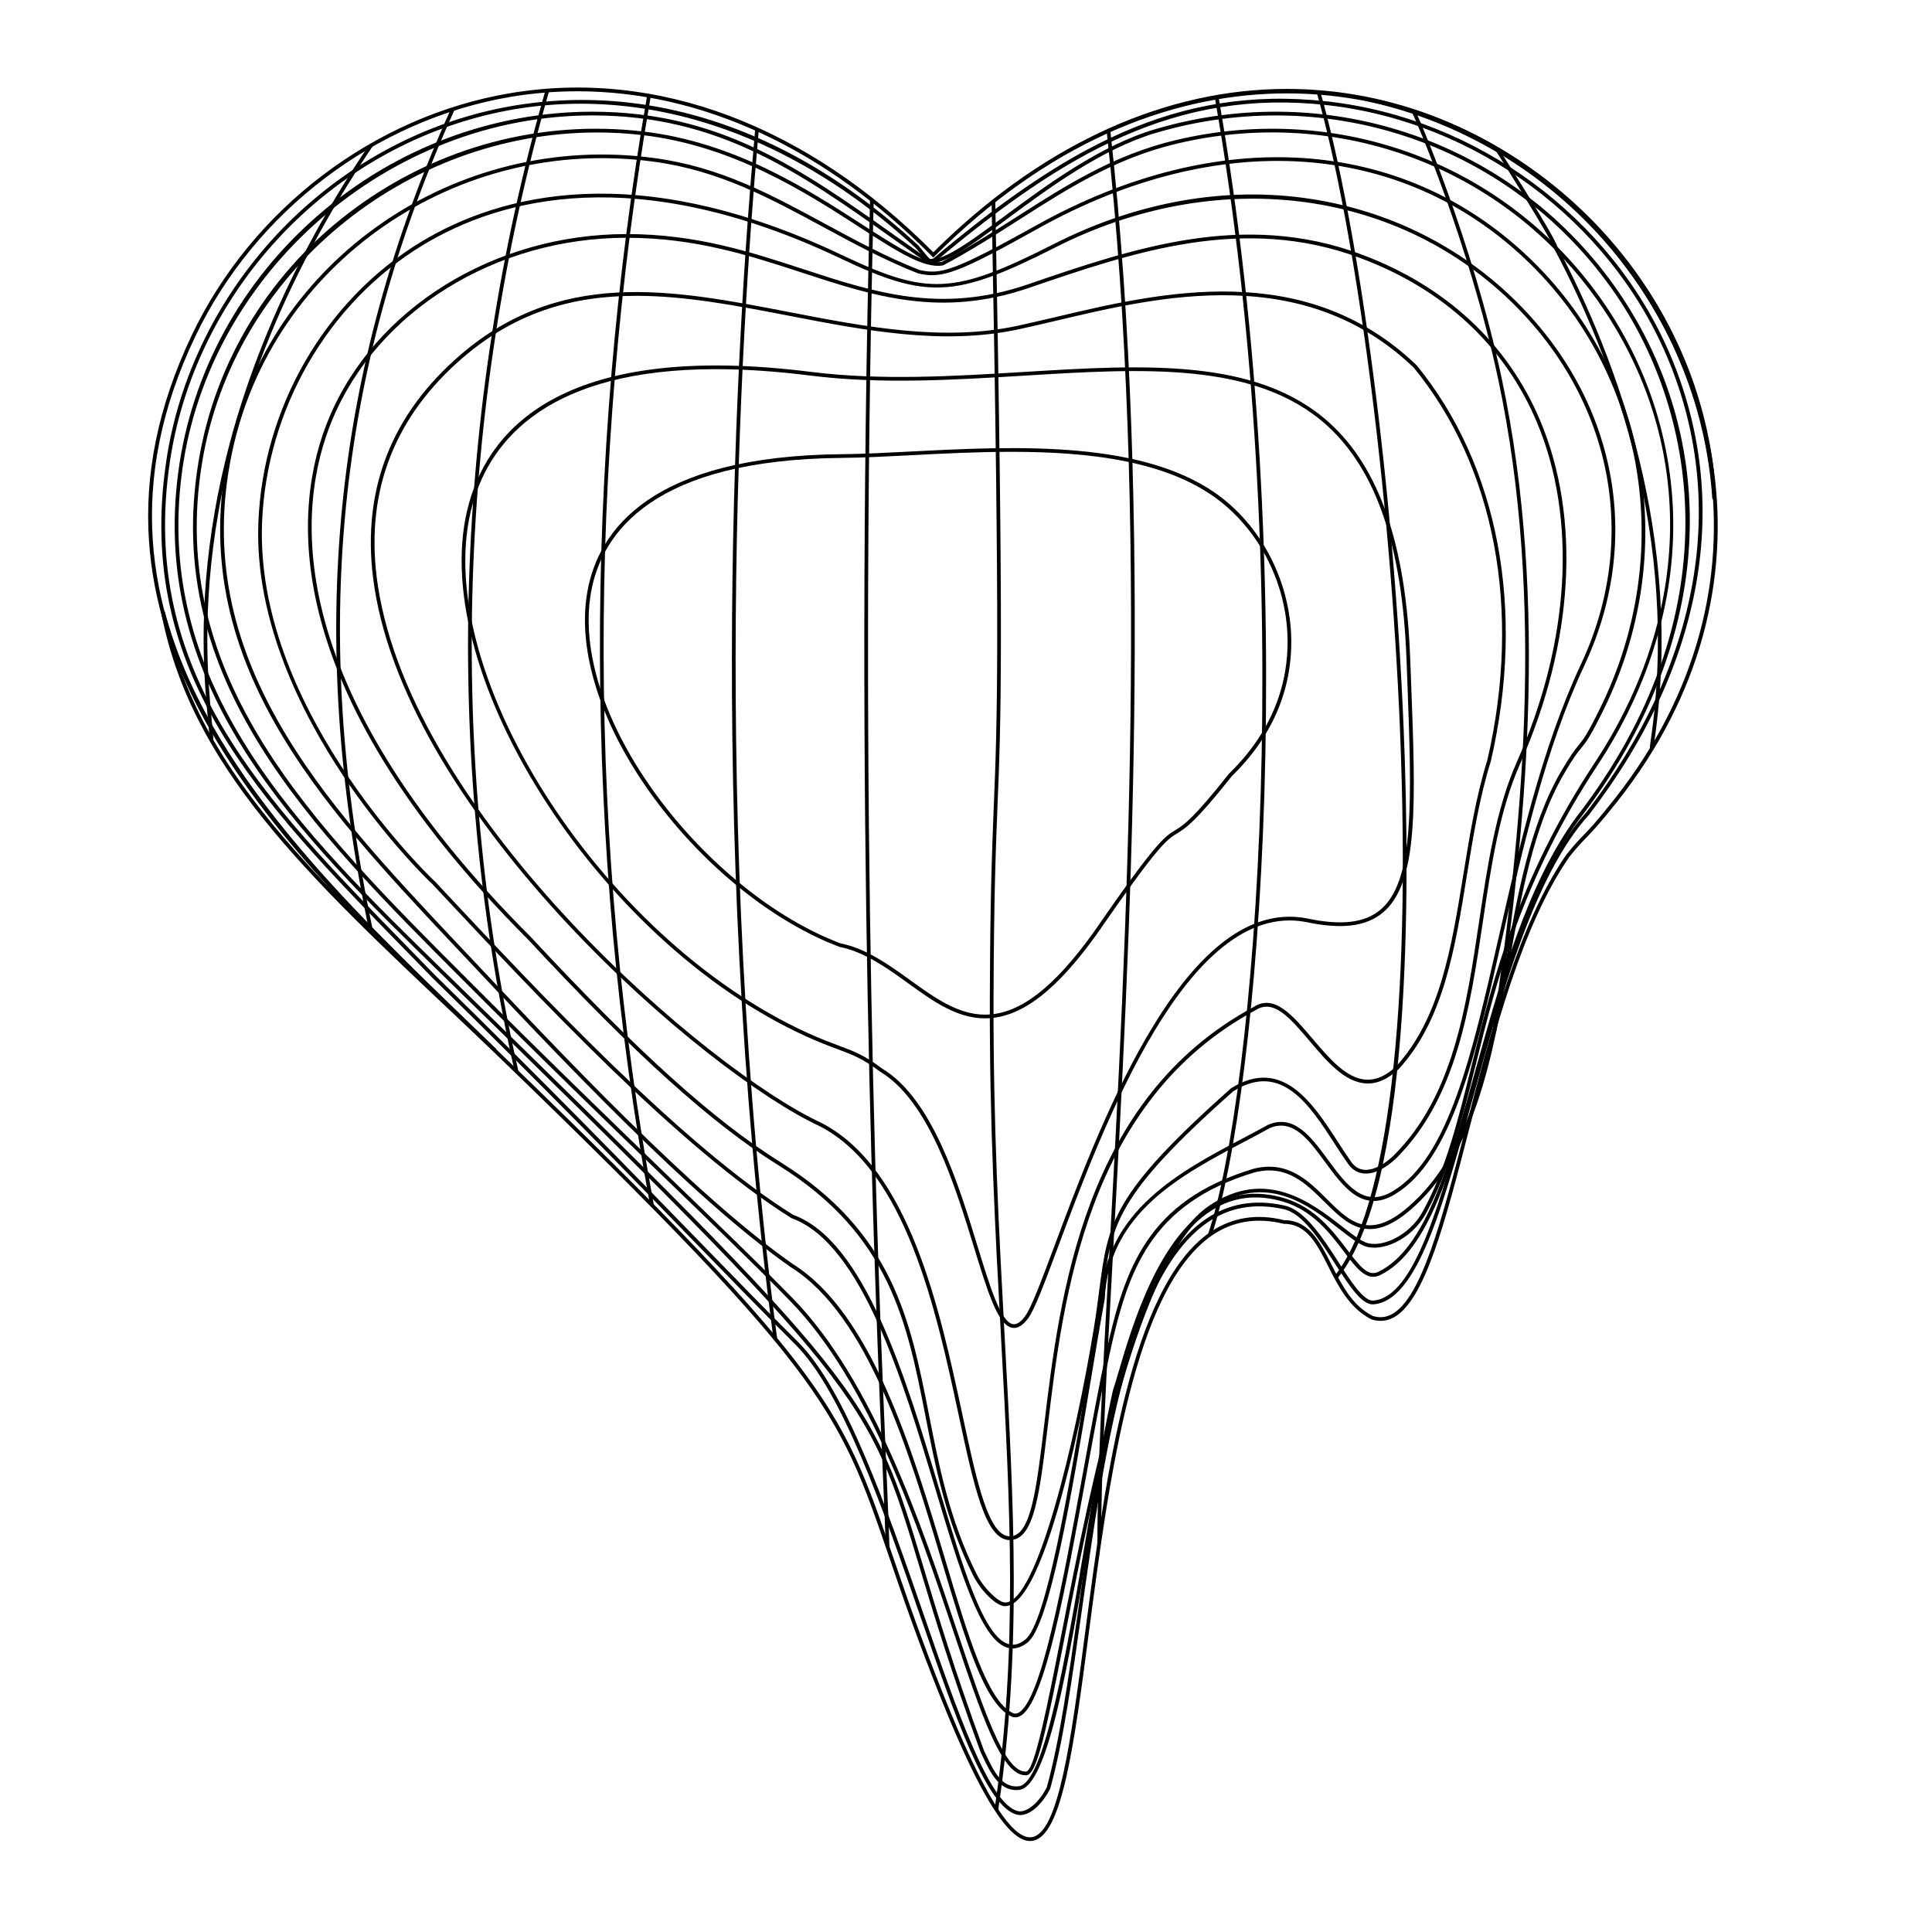 <?xml version="1.0" encoding="UTF-8" standalone="no"?>
<!-- Created with Inkscape (http://www.inkscape.org/) -->

<svg
   xmlns:dc="http://purl.org/dc/elements/1.1/"
   xmlns:cc="http://creativecommons.org/ns#"
   xmlns:rdf="http://www.w3.org/1999/02/22-rdf-syntax-ns#"
   xmlns:svg="http://www.w3.org/2000/svg"
   xmlns="http://www.w3.org/2000/svg"
   xmlns:sodipodi="http://sodipodi.sourceforge.net/DTD/sodipodi-0.dtd"
   xmlns:inkscape="http://www.inkscape.org/namespaces/inkscape"
   width="416.454mm"
   height="416.499mm"
   viewBox="0 0 416.454 416.499"
   version="1.1"
   id="svg18734"
   inkscape:version="0.92.5 (2060ec1f9f, 2020-04-08)"
   sodipodi:docname="heart_mash.svg">
  <defs
     id="defs18728" />
  <sodipodi:namedview
     id="base"
     pagecolor="#ffffff"
     bordercolor="#666666"
     borderopacity="1.0"
     inkscape:pageopacity="0.0"
     inkscape:pageshadow="2"
     inkscape:zoom="0.35"
     inkscape:cx="752.72968"
     inkscape:cy="855.42847"
     inkscape:document-units="mm"
     inkscape:current-layer="layer1"
     showgrid="false"
     inkscape:window-width="1920"
     inkscape:window-height="1016"
     inkscape:window-x="0"
     inkscape:window-y="1107"
     inkscape:window-maximized="1" />
  <g
     inkscape:label="Layer 1"
     inkscape:groupmode="layer"
     id="layer1"
     transform="translate(93.326,41.334)">
    <path
       id="path19374"
       d="m -54.445,102.845 c 6.251,17.617 18.054,32.714 33.762,48.883 -13.936,-15.084 -26.438,-31.304 -33.762,-48.883 z m 67.885,82.645 c -0.074,0 -0.175,-0.035 -0.325,-0.162 l -0.025,0.01 c -0.025,-0.01 -0.113,-0.113 -0.275,-0.262 -0.25,-0.225 -0.611,-0.561 -1.11,-1.036 L 5.991,178.651 C -27.795,146.823 -52.199,123.817 -58.612,90.579 l 0.786,-0.174 c 8.921,34.124 39.264,63.344 66.039,89.133 l 2.82,2.72 c 0.986,0.936 1.634,1.572 2.059,1.996 0.325,0.3 0.512,0.487 0.549,0.512 l -0.035,0.035 c 0.275,0.337 0.2,0.412 0.062,0.549 -0.074,0.087 -0.138,0.138 -0.225,0.138"
       style="fill:#000000;fill-opacity:1;fill-rule:nonzero;stroke:none;stroke-width:3.194"
       inkscape:connector-curvature="0" />
    <path
       id="path19376"
       d="M 275.773,66.239 C 273.091,24.629 242.361,-10.667 201.063,-19.588 l 0.163,-0.786 c 41.747,8.434 73.425,44.841 75.346,86.575 l -0.798,0.035"
       style="fill:#000000;fill-opacity:1;fill-rule:nonzero;stroke:none;stroke-width:3.194"
       inkscape:connector-curvature="0" />
    <path
       id="path19378"
       d="m 31.182,-21.659 c -4.828,0 -9.669,0.4 -14.485,1.21 -29.046,4.916 -55.072,24.691 -67.923,51.628 -29.807,62.47 17.592,108.11 59.401,148.384 77.205,74.361 79.601,81.348 91.079,114.922 2.682,7.86 6.026,17.654 11.029,30.106 8.135,20.25 14.173,30.119 18.415,30.119 0.113,0 0.225,-0.015 0.337,-0.025 5.852,-0.736 8.509,-20.936 11.578,-44.329 4.342,-33.138 9.769,-74.386 26.974,-86.126 4.666,-3.157 10.006,-4.017 15.908,-2.545 5.365,0 7.735,4.691 10.218,9.657 2.208,4.304 4.442,8.771 8.858,10.979 1.435,0.462 2.807,0.35 4.142,-0.375 6.388,-3.481 10.767,-20.324 15.82,-39.838 5.365,-20.774 11.466,-44.317 21.772,-59.214 1.734,-2.171 2.595,-3.044 3.581,-4.067 1.31,-1.347 2.782,-2.857 6.737,-7.848 C 291.07,84.891 276.859,31.179 244.021,1.934 211.419,-27.099 156.734,-34.66 108.125,13.899 l -0.275,0.287 -0.287,-0.287 C 84.569,-9.357 57.906,-21.659 31.182,-21.659 Z M 128.724,355.509 c -4.691,0 -10.805,-9.769 -19.177,-30.63 -5.016,-12.464 -8.359,-22.258 -11.054,-30.131 C 87.077,261.323 84.694,254.361 7.626,180.138 -34.383,139.676 -81.994,93.824 -51.95,30.843 -38.987,3.669 -12.736,-16.282 16.572,-21.235 c 31.578,-5.34 63.993,6.837 91.279,34.286 22.408,-22.283 47.91,-34.448 73.762,-35.184 22.907,-0.636 45.203,7.673 62.957,23.469 33.125,29.495 47.436,83.656 10.705,130.131 -3.993,5.028 -5.502,6.563 -6.812,7.91 -0.961,1.011 -1.822,1.884 -3.506,3.992 -10.231,14.76 -16.295,38.228 -21.66,58.94 -5.078,19.688 -9.482,36.694 -16.195,40.337 -1.535,0.823 -3.157,0.961 -4.816,0.412 -4.704,-2.358 -7.124,-7.137 -9.27,-11.354 -2.495,-4.953 -4.666,-9.233 -9.607,-9.233 -5.789,-1.422 -10.892,-0.599 -15.371,2.42 -16.918,11.528 -22.308,52.589 -26.638,85.565 -3.244,24.704 -5.802,44.205 -12.264,45.028 -0.138,0.015 -0.275,0.025 -0.412,0.025"
       style="fill:#000000;fill-opacity:1;fill-rule:nonzero;stroke:none;stroke-width:3.194"
       inkscape:connector-curvature="0" />
    <path
       id="path19380"
       d="m 124.769,56.058 c -7.436,0 -14.86,0.375 -21.759,0.736 -5.34,0.275 -10.393,0.536 -14.797,0.574 -40.574,0.35 -51.84,15.97 -54.148,29.021 -2.221,12.539 2.969,28.522 14.248,43.855 10.78,14.635 25.565,26.525 39.563,31.778 5.49,1.085 10.293,4.541 14.922,7.873 5.328,3.843 10.381,7.486 16.232,7.486 0.25,0 0.499,-0.01 0.749,-0.025 6.987,-0.375 14.161,-5.964 22.533,-17.592 13.562,-19.651 15.384,-20.749 17.679,-22.133 1.747,-1.061 3.743,-2.258 11.628,-12.227 11.142,-10.817 12.963,-22.445 12.552,-30.293 -0.574,-11.117 -6.001,-21.734 -14.498,-28.397 -11.129,-8.696 -28.047,-10.655 -44.903,-10.655 z m -5.752,122.121 c -6.101,0 -11.254,-3.706 -16.681,-7.636 -4.566,-3.281 -9.283,-6.687 -14.672,-7.76 C 73.465,157.468 58.531,145.478 47.676,130.718 36.26,115.209 31.02,99.002 33.278,86.239 35.636,72.901 47.077,56.931 88.2,56.569 c 4.392,-0.035 9.432,-0.3 14.772,-0.574 22.695,-1.16 50.93,-2.62 67.212,10.081 v 0.01 c 8.646,6.787 14.173,17.629 14.785,28.983 0.412,8.01 -1.435,19.875 -12.739,30.867 -7.96,10.044 -10.031,11.279 -11.828,12.377 -2.221,1.335 -3.968,2.395 -17.442,21.909 -8.534,11.853 -15.883,17.542 -23.144,17.929 -0.262,0.01 -0.537,0.025 -0.799,0.025"
       style="fill:#000000;fill-opacity:1;fill-rule:nonzero;stroke:none;stroke-width:3.194"
       inkscape:connector-curvature="0" />
    <path
       id="path19382"
       d="m 61.013,38.241 c -35.97,0 -48.497,15.122 -52.427,28.958 -9.906,34.959 27.162,93.612 72.14,114.111 2.845,1.298 4.916,2.059 6.737,2.745 3.331,1.235 5.527,2.059 9.382,4.966 10.767,6.45 16.419,24.828 20.536,38.253 2.695,8.771 5.016,16.357 7.623,16.818 0.811,0.138 1.659,-0.424 2.595,-1.659 1.347,-1.772 3.556,-7.686 6.363,-15.184 9.395,-25.165 26.525,-70.979 50.68,-70.979 1.185,0 2.395,0.113 3.618,0.337 7.499,1.609 12.576,1.023 15.995,-1.859 7.411,-6.226 6.737,-23.643 5.751,-50.019 l -0.163,-4.192 C 208.924,76.42 203.334,60.013 192.729,50.394 177.457,36.569 153.178,38.067 127.451,39.639 c -15.184,0.923 -30.892,1.896 -46.176,-0.025 -7.461,-0.936 -14.198,-1.372 -20.262,-1.372 z M 125.255,244.916 c -0.125,0 -0.262,-0.015 -0.387,-0.035 -3.082,-0.549 -5.253,-7.611 -8.247,-17.367 -4.092,-13.3 -9.682,-31.503 -20.212,-37.829 -3.805,-2.857 -5.964,-3.668 -9.233,-4.878 -1.834,-0.686 -3.905,-1.46 -6.787,-2.77 C 35.124,161.4 -2.181,102.274 7.813,66.99 12.492,50.508 29.023,32.255 81.387,38.818 c 15.196,1.909 30.867,0.948 46.014,0.025 25.889,-1.585 50.343,-3.082 65.839,10.967 10.792,9.769 16.482,26.351 17.405,50.705 l 0.163,4.192 c 1.061,27.548 1.66,44.18 -6.039,50.668 -3.643,3.032 -8.946,3.681 -16.669,2.021 -25.428,-4.741 -43.618,43.968 -53.388,70.131 -2.932,7.86 -5.053,13.525 -6.475,15.396 -1.023,1.335 -1.996,1.996 -2.982,1.996"
       style="fill:#000000;fill-opacity:1;fill-rule:nonzero;stroke:none;stroke-width:3.194"
       inkscape:connector-curvature="0" />
    <path
       id="path19384"
       d="m 43.808,22.433 c -13.475,0 -26.376,3.394 -38.553,14.373 -14.248,12.851 -20.012,29.021 -17.13,48.072 7.561,49.994 71.192,104.529 95.546,115.808 l 0.015,0.01 c 19.039,9.744 25.602,40.374 30.405,62.745 3.144,14.71 5.652,26.388 10.281,26.388 0.113,0 0.225,0 0.337,-0.015 4.217,-0.499 5.39,-10.268 7.024,-23.793 3.369,-28.085 8.472,-70.518 45.128,-90.268 4.467,-2.957 8.459,1.784 12.714,6.787 3.606,4.242 7.311,8.621 11.591,8.858 2.134,0.1 4.28,-0.823 6.488,-2.907 9.42,-10.356 11.878,-25.415 14.46,-41.372 1.348,-8.272 2.72,-16.818 5.178,-24.654 7.436,-32.302 1.659,-63.132 -15.87,-84.542 -23.768,-22.745 -54.585,-15.459 -77.068,-10.131 -2.857,0.674 -5.552,1.31 -8.11,1.859 C 109.962,33.158 93.118,29.902 76.836,26.745 65.532,24.563 54.49,22.429 43.81,22.429 Z M 124.357,290.643 c -5.265,0 -7.711,-11.404 -11.054,-27.037 C 108.537,241.41 102.024,210.992 83.334,201.41 58.855,190.069 -5.063,135.259 -12.661,85.004 -15.581,65.665 -9.742,49.258 4.719,36.22 26.84,16.27 51.207,20.974 76.996,25.977 c 16.195,3.132 32.938,6.376 49.071,2.907 2.558,-0.561 5.253,-1.198 8.097,-1.859 22.67,-5.377 53.749,-12.714 77.854,10.356 17.704,21.647 23.543,52.726 16.033,85.303 -2.458,7.81 -3.83,16.332 -5.165,24.566 -2.595,16.082 -5.053,31.266 -14.66,41.809 -2.395,2.258 -4.728,3.281 -7.099,3.144 -4.629,-0.25 -8.459,-4.766 -12.165,-9.145 -4.18,-4.941 -7.798,-9.195 -11.691,-6.613 -36.332,19.563 -41.397,61.759 -44.754,89.682 -1.722,14.398 -2.87,23.918 -7.723,24.479 -0.15,0.025 -0.299,0.035 -0.437,0.035"
       style="fill:#000000;fill-opacity:1;fill-rule:nonzero;stroke:none;stroke-width:3.194"
       inkscape:connector-curvature="0" />
    <path
       id="path19386"
       d="m 41.737,9.919 c -28.222,0 -53.724,15.795 -63.469,39.314 -7.498,18.116 -11.915,56.681 42.832,111.416 22.932,24.679 39.563,39.663 53.924,48.609 24.192,15.084 27.923,34.136 31.89,54.323 2.183,11.179 4.454,22.757 10.268,34.386 1.56,3.107 4.666,6.014 6.014,6.114 0.05,0 0.1,0.015 0.15,0.015 6.912,0 15.209,-35.309 19.127,-59.214 0.487,-2.982 0.823,-5.664 1.135,-8.022 1.921,-14.685 2.707,-20.761 28.422,-43.606 11.054,-6.925 17.667,3.269 22.969,11.454 1.023,1.597 2.009,3.094 2.969,4.454 0.736,1.011 1.659,1.572 2.782,1.659 0.086,0.01 0.224,0.01 0.313,0.01 2.146,0 4.566,-1.622 6.138,-3.207 12.676,-12.689 15.546,-31.815 18.303,-50.318 1.784,-11.915 3.631,-24.255 8.135,-34.398 C 245.107,97.131 246.679,70.443 237.958,49.682 231.033,33.226 217.871,20.974 199.854,14.274 174.714,4.891 151.196,12.939 128.463,20.724 109.461,27.237 95.013,22.496 79.73,17.493 68.351,13.775 56.61,9.919 41.738,9.919 Z M 123.334,304.879 c -0.062,0 -0.138,0 -0.2,0 -1.809,-0.138 -5.041,-3.331 -6.662,-6.563 -5.864,-11.728 -8.147,-23.344 -10.343,-34.585 C 102.199,243.731 98.493,224.841 74.601,209.932 60.178,200.961 43.496,185.927 20.527,161.211 -34.532,106.139 -30.041,67.224 -22.468,48.921 -12.599,25.116 13.203,9.121 41.737,9.121 c 14.997,0 26.812,3.868 38.241,7.611 15.147,4.966 29.47,9.657 48.222,3.244 22.87,-7.835 46.513,-15.933 71.94,-6.463 18.203,6.8 31.553,19.201 38.553,35.87 8.808,20.961 7.211,47.873 -4.317,73.849 -4.467,10.044 -6.226,21.772 -8.072,34.186 -2.782,18.628 -5.689,37.891 -18.528,50.78 -0.861,0.861 -3.968,3.693 -7.087,3.419 -1.348,-0.113 -2.495,-0.774 -3.356,-1.984 -0.998,-1.385 -1.984,-2.895 -3.007,-4.492 -5.365,-8.297 -11.466,-17.717 -21.809,-11.254 -25.44,22.608 -26.226,28.596 -28.11,43.069 -0.312,2.371 -0.661,5.053 -1.148,8.047 -0.412,2.458 -9.919,59.875 -19.925,59.875"
       style="fill:#000000;fill-opacity:1;fill-rule:nonzero;stroke:none;stroke-width:3.194"
       inkscape:connector-curvature="0" />
    <path
       id="path19388"
       d="m 0.315,148.547 1.622,1.734 c 20.611,22.034 51.766,55.346 75.708,70.256 15.434,5.565 24.329,35.197 31.466,59.014 5.128,17.068 9.545,31.815 14.872,33.487 1.198,0.387 2.408,0.074 3.693,-0.948 4.529,-3.581 9.357,-32.402 13.25,-55.546 1.085,-6.5 2.109,-12.626 3.082,-17.966 0.836,-18.877 17.293,-27.548 30.518,-34.51 1.909,-1.011 3.73,-1.971 5.49,-2.945 5.59,-2.408 9.295,2.633 12.876,7.486 3.993,5.452 7.798,10.593 14.049,6.8 12.015,-7.249 17.055,-29.495 22.907,-55.246 4.279,-18.89 9.17,-40.299 17.629,-58.353 12.614,-26.925 6.837,-56.881 -15.109,-78.166 C 207.077,-0.873 168.549,-5.452 134.189,11.978 112.567,22.945 106.491,23.244 87.751,14.323 43.933,-6.487 14.663,1.298 -2.181,11.504 -22.63,23.893 -35.905,46.863 -36.841,71.429 -38.3,110.368 -2.892,145.515 0.29,148.559 Z M 124.956,313.999 c -0.4,0 -0.811,-0.062 -1.21,-0.187 -5.727,-1.809 -10.206,-16.744 -15.396,-34.036 C 101.25,256.133 92.429,226.713 77.295,221.248 53.191,206.251 21.999,172.889 1.35,150.818 l -1.372,-1.46 0.015,-0.01 C -1.242,148.274 -10.587,139.017 -19.446,125.742 -28.179,112.641 -38.435,92.579 -37.637,71.394 -36.701,46.565 -23.264,23.359 -2.59,10.82 14.416,0.514 43.948,-7.359 88.09,13.614 c 18.64,8.858 24.192,8.584 45.739,-2.346 18.054,-9.158 37.218,-12.526 55.421,-9.719 16.669,2.558 31.778,10.006 43.668,21.522 22.196,21.535 28.073,51.828 15.259,79.077 -8.434,17.979 -13.25,39.351 -17.567,58.191 -5.877,25.926 -10.955,48.322 -23.244,55.758 -6.899,4.18 -11.092,-1.51 -15.109,-7.012 -3.543,-4.816 -6.899,-9.37 -11.89,-7.249 -1.722,0.961 -3.543,1.921 -5.49,2.945 -13.699,7.224 -29.245,15.409 -30.069,33.886 -0.986,5.39 -2.009,11.516 -3.094,18.004 -4.105,24.504 -8.771,52.277 -13.55,56.045 -1.073,0.848 -2.146,1.285 -3.206,1.285"
       style="fill:#000000;fill-opacity:1;fill-rule:nonzero;stroke:none;stroke-width:3.194"
       inkscape:connector-curvature="0" />
    <path
       id="path19390"
       d="m 4.856,161.622 1.535,1.622 c 21.061,22.383 49.906,53.026 71.167,67.885 16.993,10.618 25.789,40.05 32.851,63.706 4.878,16.307 9.083,30.405 14.51,33.051 0.437,0.212 0.848,0.212 1.273,-0.015 4.941,-2.495 9.732,-28.784 13.961,-51.978 1.697,-9.283 3.294,-18.054 4.878,-25.315 4.017,-18.44 8.921,-33.088 31.89,-39.988 7.374,-1.847 11.815,2.608 15.746,6.525 4.853,4.841 9.07,9.021 17.529,1.734 13.737,-11.828 17.418,-32.527 20.961,-52.551 2.583,-14.635 5.303,-29.757 11.915,-41.173 2.109,-3.606 3.032,-4.766 3.855,-5.802 1.061,-1.285 1.884,-2.308 4.791,-8.26 C 267.913,77.889 261.4,39.112 235.499,14.558 208.412,-11.106 169.223,-13.626 130.608,7.834 113.253,17.503 109.847,18.788 104.644,17.628 97.308,14.746 90.62,11.115 84.157,7.622 72.592,1.358 61.675,-4.568 47.638,-6.477 5.318,-12.254 -34.645,15.257 -43.291,56.143 -52.661,100.485 -23.416,131.564 4.856,161.62 Z M 125.542,328.847 c -0.325,0 -0.649,-0.074 -0.961,-0.237 -5.752,-2.807 -9.807,-16.369 -14.947,-33.55 C 102.61,271.541 93.864,242.271 77.121,231.803 55.773,216.881 26.89,186.201 5.804,163.793 L 4.27,162.171 C -24.139,131.966 -53.522,100.724 -44.065,55.971 -35.331,14.698 4.981,-13.075 47.738,-7.261 c 14.186,1.921 25.165,7.873 36.806,14.186 6.438,3.481 13.088,7.099 20.337,9.944 4.629,1.023 7.349,0.287 25.34,-9.719 38.902,-21.647 78.478,-19.089 105.814,6.837 26.163,24.791 32.739,63.943 16.419,97.43 -2.969,6.039 -3.793,7.087 -4.878,8.422 -0.836,0.998 -1.759,2.134 -3.805,5.689 -6.575,11.291 -9.233,26.351 -11.816,40.911 -3.581,20.162 -7.286,41.011 -21.248,53.026 -9.008,7.748 -13.662,3.119 -18.59,-1.784 -3.993,-3.943 -8.073,-8.035 -14.972,-6.313 -22.545,6.762 -27.374,21.198 -31.341,39.376 -1.572,7.249 -3.169,16.02 -4.866,25.303 -4.467,24.517 -9.095,49.869 -14.386,52.539 -0.337,0.174 -0.674,0.262 -1.011,0.262"
       style="fill:#000000;fill-opacity:1;fill-rule:nonzero;stroke:none;stroke-width:3.194"
       inkscape:connector-curvature="0" />
    <path
       id="path19392"
       d="m 35.361,-12.776 c -41.31,0 -78.403,30.218 -85.128,71.192 -7.636,46.513 23.843,77.979 57.168,111.304 16.881,16.943 31.603,31.154 43.431,42.583 10.48,10.119 19.526,18.852 26.712,26.213 17.392,17.854 27.848,49.033 35.471,71.803 5.652,16.856 10.131,30.218 14.685,30.218 0.062,0 0.125,0 0.187,-0.015 1.809,-0.138 4.666,-14.697 7.686,-30.106 6.351,-32.314 15.933,-81.148 31.728,-91.84 12.265,-8.297 22.071,-0.649 28.597,4.404 1.971,1.547 3.693,2.895 5.078,3.469 3.219,1.36 9.445,-1.273 12.352,-6.588 5.016,-9.12 7.573,-19.476 10.543,-31.466 4.691,-18.84 9.994,-40.2 26.538,-65.29 21.372,-32.414 21.697,-69.544 0.873,-99.313 -20.287,-29.021 -55.97,-42.445 -90.892,-34.173 -13.288,3.144 -23.431,9.632 -34.161,16.482 -5.14,3.294 -10.455,6.687 -16.22,9.744 l -0.113,0.035 C 105.866,16.615 100.04,12.872 92.017,7.681 80.539,0.258 64.806,-9.911 45.218,-12.206 c -3.294,-0.387 -6.588,-0.574 -9.857,-0.574 z M 127.701,341.336 c -5.128,0 -9.47,-12.951 -15.434,-30.755 C 104.657,287.886 94.239,256.794 76.971,239.077 69.809,231.716 60.751,222.982 50.283,212.876 38.443,201.448 23.721,187.224 6.827,170.281 -26.635,136.819 -58.251,105.203 -50.552,58.291 -46.947,36.32 -34.932,16.856 -16.728,3.506 1.275,-9.706 23.297,-15.57 45.318,-12.988 c 19.775,2.308 35.583,12.539 47.124,20 7.548,4.878 13.512,8.734 17.255,8.097 5.702,-3.032 10.992,-6.413 16.107,-9.682 10.78,-6.887 20.973,-13.4 34.398,-16.581 35.246,-8.347 71.242,5.19 91.741,34.485 9.719,13.911 15.047,30.144 15.396,46.912 0.349,18.178 -5.265,36.606 -16.257,53.3 -16.481,24.978 -21.747,46.276 -26.413,65.053 -3.007,12.04 -5.59,22.445 -10.63,31.653 -3.169,5.764 -9.782,8.459 -13.387,6.949 -1.472,-0.636 -3.232,-2.009 -5.265,-3.593 -6.675,-5.203 -15.845,-12.339 -27.636,-4.367 -15.533,10.505 -25.078,59.139 -31.391,91.329 -4.055,20.649 -6.101,30.58 -8.409,30.755 -0.087,0.015 -0.162,0.015 -0.25,0.015"
       style="fill:#000000;fill-opacity:1;fill-rule:nonzero;stroke:none;stroke-width:3.194"
       inkscape:connector-curvature="0" />
    <path
       id="path19394"
       d="m 34.363,-16.456 c -43.855,0 -82.708,33.762 -88.459,76.868 -6.201,46.475 25.752,77.642 56.644,107.785 91.454,89.245 91.89,90.717 103.231,128.447 2.994,9.931 6.7,22.283 13.001,39.389 0.175,0.337 0.362,0.736 0.561,1.148 1.472,3.107 3.281,6.974 6.949,6.525 5.565,-0.674 10.343,-29.083 14.56,-54.148 1.946,-11.566 3.78,-22.495 5.702,-31.129 0.362,-1.098 0.774,-2.483 1.248,-4.092 3.057,-10.343 8.759,-29.607 20.811,-36.145 4.479,-2.433 9.495,-2.857 14.885,-1.26 6.613,1.971 10.443,7.024 13.549,11.092 2.845,3.78 4.567,5.852 6.762,4.779 10.231,-4.953 15.271,-23.144 21.123,-44.205 5.165,-18.553 11.017,-39.588 21.622,-53.924 C 279.953,91.454 272.804,48.198 254.95,22.121 233.103,-9.794 193.303,-23.78 155.836,-12.688 144.182,-9.245 132.816,-0.836 123.683,5.914 114.563,12.652 107.963,17.53 105.218,14.386 103.085,12.901 101.013,11.429 98.967,9.982 78.93,-4.204 61.625,-16.456 34.363,-16.456 Z M 125.717,344.53 c -3.768,0 -5.677,-4.017 -7.099,-6.999 -0.2,-0.412 -0.375,-0.811 -0.561,-1.173 -6.326,-17.18 -10.056,-29.545 -13.038,-39.476 C 93.727,259.339 93.29,257.88 1.987,168.772 -29.043,138.491 -61.145,107.174 -54.882,60.312 -52.037,39.002 -41.295,19.339 -24.614,4.941 -8.045,-9.382 12.904,-17.255 34.363,-17.255 c 27.511,0 44.916,12.314 65.066,26.588 2.059,1.447 4.142,2.932 6.288,4.429 l 0.074,0.062 c 2.246,2.658 8.946,-2.296 17.417,-8.559 9.183,-6.787 20.611,-15.234 32.402,-18.727 37.792,-11.192 77.966,2.932 100.013,35.134 10.667,15.608 15.97,33.837 15.234,52.701 -0.774,20.724 -8.983,41.747 -23.668,60.786 -10.543,14.211 -16.357,35.159 -21.497,53.649 -5.876,21.248 -10.992,39.601 -21.522,44.716 -2.907,1.41 -5.053,-1.422 -7.773,-5.016 -2.994,-3.968 -6.762,-8.921 -13.125,-10.817 -5.165,-1.535 -9.994,-1.123 -14.273,1.21 -11.778,6.376 -17.405,25.427 -20.437,35.658 -0.474,1.622 -0.886,3.007 -1.248,4.08 -1.896,8.571 -3.73,19.488 -5.677,31.054 -4.679,27.798 -9.083,54.061 -15.259,54.797 -0.225,0.025 -0.449,0.04 -0.661,0.04"
       style="fill:#000000;fill-opacity:1;fill-rule:nonzero;stroke:none;stroke-width:3.194"
       inkscape:connector-curvature="0" />
    <path
       id="path19396"
       d="M 0.402,168.821 C 24.482,192.39 42.573,210.992 57.108,225.952 c 8.259,8.497 15.396,15.845 21.547,21.946 10.256,10.144 19.189,35.895 27.062,58.615 7.361,21.26 14.336,41.335 20.449,42.558 1.859,0.375 4.529,-1.896 6.151,-5.153 2.72,-9.744 4.691,-23.643 6.787,-38.341 4.804,-33.837 10.243,-72.19 27.374,-84.055 4.916,-3.406 10.63,-4.429 16.993,-3.007 4.405,0.873 8.297,6.9 11.716,12.202 2.745,4.267 5.365,8.309 7.411,8.309 0.04,0 0.099,0 0.125,-0.015 8.784,-0.711 14.286,-20.699 20.674,-43.855 6.226,-22.645 13.288,-48.309 25.228,-61.41 24.529,-31.99 30.692,-66.899 17.342,-98.29 -12.489,-29.308 -41.26,-50.568 -73.3,-54.136 -32.439,-3.593 -56.369,10.243 -84.404,33.762 l -0.087,0.087 -0.113,0.01 c -0.187,0.025 -0.325,0.05 -0.437,0.075 -0.836,0.175 -0.961,0.025 -2.133,-1.397 -0.337,-0.424 -0.799,-0.973 -1.397,-1.697 C 73.39,-16.236 36.609,-25.818 3.234,-14.065 c -31.528,11.079 -55.059,39.451 -59.938,72.265 -6.737,45.265 20.125,72.751 51.216,104.579 1.946,1.996 3.918,4.005 5.889,6.039 z M 126.603,349.907 c -0.2,0 -0.4,-0.015 -0.586,-0.062 -6.575,-1.31 -13.288,-20.661 -21.061,-43.069 C 97.108,284.143 88.212,258.478 78.094,248.46 71.943,242.359 64.794,235.01 56.522,226.513 41.999,211.554 23.908,192.951 -0.159,169.395 l -0.015,-0.01 C -2.133,167.352 -4.105,165.343 -6.063,163.347 -37.305,131.368 -64.292,103.745 -57.492,58.093 c 4.916,-33.1 28.646,-61.722 60.449,-72.913 15.721,-5.527 32.751,-6.463 49.258,-2.695 18.453,4.205 36.095,13.999 52.452,29.133 0.649,0.761 1.098,1.31 1.447,1.747 0.973,1.198 0.986,1.198 1.347,1.11 0.1,-0.025 0.225,-0.05 0.375,-0.062 28.147,-23.631 52.19,-37.542 84.928,-33.886 32.314,3.606 61.347,25.053 73.936,54.623 13.475,31.666 7.287,66.862 -17.467,99.102 -11.815,12.988 -18.852,38.565 -25.078,61.123 -6.45,23.444 -12.04,43.681 -21.372,44.442 -0.06,0.015 -0.125,0.015 -0.189,0.015 -2.495,0 -5.078,-4.03 -8.085,-8.671 -3.344,-5.178 -7.112,-11.054 -11.204,-11.865 -6.139,-1.36 -11.666,-0.387 -16.382,2.895 -16.844,11.666 -22.258,49.819 -27.037,83.493 -2.096,14.747 -4.067,28.659 -6.837,38.528 -1.472,2.982 -4.08,5.702 -6.45,5.702"
       style="fill:#000000;fill-opacity:1;fill-rule:nonzero;stroke:none;stroke-width:3.194"
       inkscape:connector-curvature="0" />
    <path
       id="path19398"
       d="m -47.346,118.316 h -0.799 c 0,-0.936 -0.15,-2.396 -0.337,-4.417 -1.51,-15.696 -6.126,-63.493 34.847,-124.192 l 0.661,0.449 C -53.772,50.618 -49.193,98.191 -47.696,113.824 c 0.2,2.046 0.35,3.506 0.35,4.492"
       style="fill:#000000;fill-opacity:1;fill-rule:nonzero;stroke:none;stroke-width:3.194"
       inkscape:connector-curvature="0" />
    <path
       id="path19400"
       d="M -13.647,159.826 C -27.259,95.147 -21.669,38.64 3.933,-17.991 l 0.724,0.325 C -20.871,38.803 -26.435,95.16 -12.861,159.664 l -0.786,0.162"
       style="fill:#000000;fill-opacity:1;fill-rule:nonzero;stroke:none;stroke-width:3.194"
       inkscape:connector-curvature="0" />
    <path
       id="path19402"
       d="M 17.645,189.745 C 2.211,121.647 4.557,46.476 24.27,-21.934 l 0.774,0.212 C 5.368,46.563 3.01,121.597 18.418,189.57 l -0.774,0.174"
       style="fill:#000000;fill-opacity:1;fill-rule:nonzero;stroke:none;stroke-width:3.194"
       inkscape:connector-curvature="0" />
    <path
       id="path19404"
       d="M 46.827,218.553 C 32.604,141.71 32.38,58.94 46.179,-20.823 l 0.786,0.137 C 33.178,58.977 33.403,141.66 47.613,218.403 l -0.786,0.15"
       style="fill:#000000;fill-opacity:1;fill-rule:nonzero;stroke:none;stroke-width:3.194"
       inkscape:connector-curvature="0" />
    <path
       id="path19406"
       d="M 73.403,247.362 C 58.755,136.058 65.63,29.483 69.26,-11.179 c 0.112,-1.298 0.2,-2.233 0.2,-2.371 h 0.798 c 0,0.162 -0.062,0.749 -0.212,2.445 C 66.428,29.52 59.566,136.033 74.201,247.262 l -0.798,0.1"
       style="fill:#000000;fill-opacity:1;fill-rule:nonzero;stroke:none;stroke-width:3.194"
       inkscape:connector-curvature="0" />
    <path
       id="path19408"
       d="m 97.595,292.04 c -0.05,-2.433 -0.262,-7.449 -0.586,-15.059 -1.684,-39.326 -6.176,-143.793 -2.795,-275.272 l 0.799,0.025 c -3.381,131.454 1.11,235.895 2.795,275.209 0.325,7.611 0.536,12.651 0.586,15.084 l -0.798,0.015"
       style="fill:#000000;fill-opacity:1;fill-rule:nonzero;stroke:none;stroke-width:3.194"
       inkscape:connector-curvature="0" />
    <path
       id="path19410"
       d="m 121.837,348.809 -0.786,-0.113 c 5.078,-33.874 3.381,-65.265 1.41,-101.597 -1.235,-22.633 -2.508,-46.026 -2.42,-73.338 0.074,-22.034 0.474,-31.828 0.848,-41.298 0.749,-18.328 1.385,-34.148 -0.474,-130.418 l 0.798,-0.01 c 1.859,96.295 1.223,112.127 0.474,130.456 -0.375,9.47 -0.774,19.251 -0.848,41.285 -0.087,27.274 1.185,50.668 2.408,73.275 1.984,36.382 3.693,67.81 -1.41,101.759"
       style="fill:#000000;fill-opacity:1;fill-rule:nonzero;stroke:none;stroke-width:3.194"
       inkscape:connector-curvature="0" />
    <path
       id="path19412"
       d="m 143.234,291.242 c -0.05,-14.897 1.16,-36.943 2.558,-62.47 3.668,-66.912 8.684,-158.553 -0.586,-241.934 l 0.798,-0.087 c 9.27,83.456 4.255,175.134 0.586,242.071 -1.397,25.502 -2.608,47.536 -2.558,62.421 h -0.799"
       style="fill:#000000;fill-opacity:1;fill-rule:nonzero;stroke:none;stroke-width:3.194"
       inkscape:connector-curvature="0" />
    <path
       id="path19414"
       d="m 167.851,224.954 -0.774,-0.25 c 10.156,-30.343 19.613,-141.248 1.448,-245.066 l 0.798,-0.137 c 18.166,103.955 8.708,215.047 -1.472,245.452"
       style="fill:#000000;fill-opacity:1;fill-rule:nonzero;stroke:none;stroke-width:3.194"
       inkscape:connector-curvature="0" />
    <path
       id="path19416"
       d="m 194.962,234.224 -0.636,-0.499 c 11.466,-14.061 16.606,-56.981 14.124,-117.742 C 206.366,64.791 198.955,8.285 190.496,-21.409 l 0.761,-0.225 c 8.497,29.757 15.908,86.338 17.992,137.592 1.46,35.82 1.559,98.815 -14.286,118.266"
       style="fill:#000000;fill-opacity:1;fill-rule:nonzero;stroke:none;stroke-width:3.194"
       inkscape:connector-curvature="0" />
    <path
       id="path19418"
       d="m 229.173,181.161 -0.798,-0.113 c 6.351,-42.408 11.504,-92.265 1.248,-140.611 -6.288,-29.457 -18.054,-56.731 -18.653,-57.679 l 0.674,-0.449 c 0.536,0.848 12.389,28.147 18.74,57.966 10.293,48.459 5.14,98.416 -1.21,140.886"
       style="fill:#000000;fill-opacity:1;fill-rule:nonzero;stroke:none;stroke-width:3.194"
       inkscape:connector-curvature="0" />
    <path
       id="path19420"
       d="m 263.097,120.113 h -0.799 c 0,-0.312 0.064,-0.961 0.224,-2.034 6.251,-43.306 -7.923,-81.535 -20.923,-105.976 l -0.064,-0.187 C 241.337,10.643 229.719,-8.009 228.883,-9.157 l 0.574,-0.524 c 0.125,0.125 12.264,19.152 12.876,21.447 13.026,24.554 27.237,62.932 20.986,106.426 -0.138,0.961 -0.224,1.659 -0.224,1.921"
       style="fill:#000000;fill-opacity:1;fill-rule:nonzero;stroke:none;stroke-width:3.194"
       inkscape:connector-curvature="0" />
  </g>
</svg>
